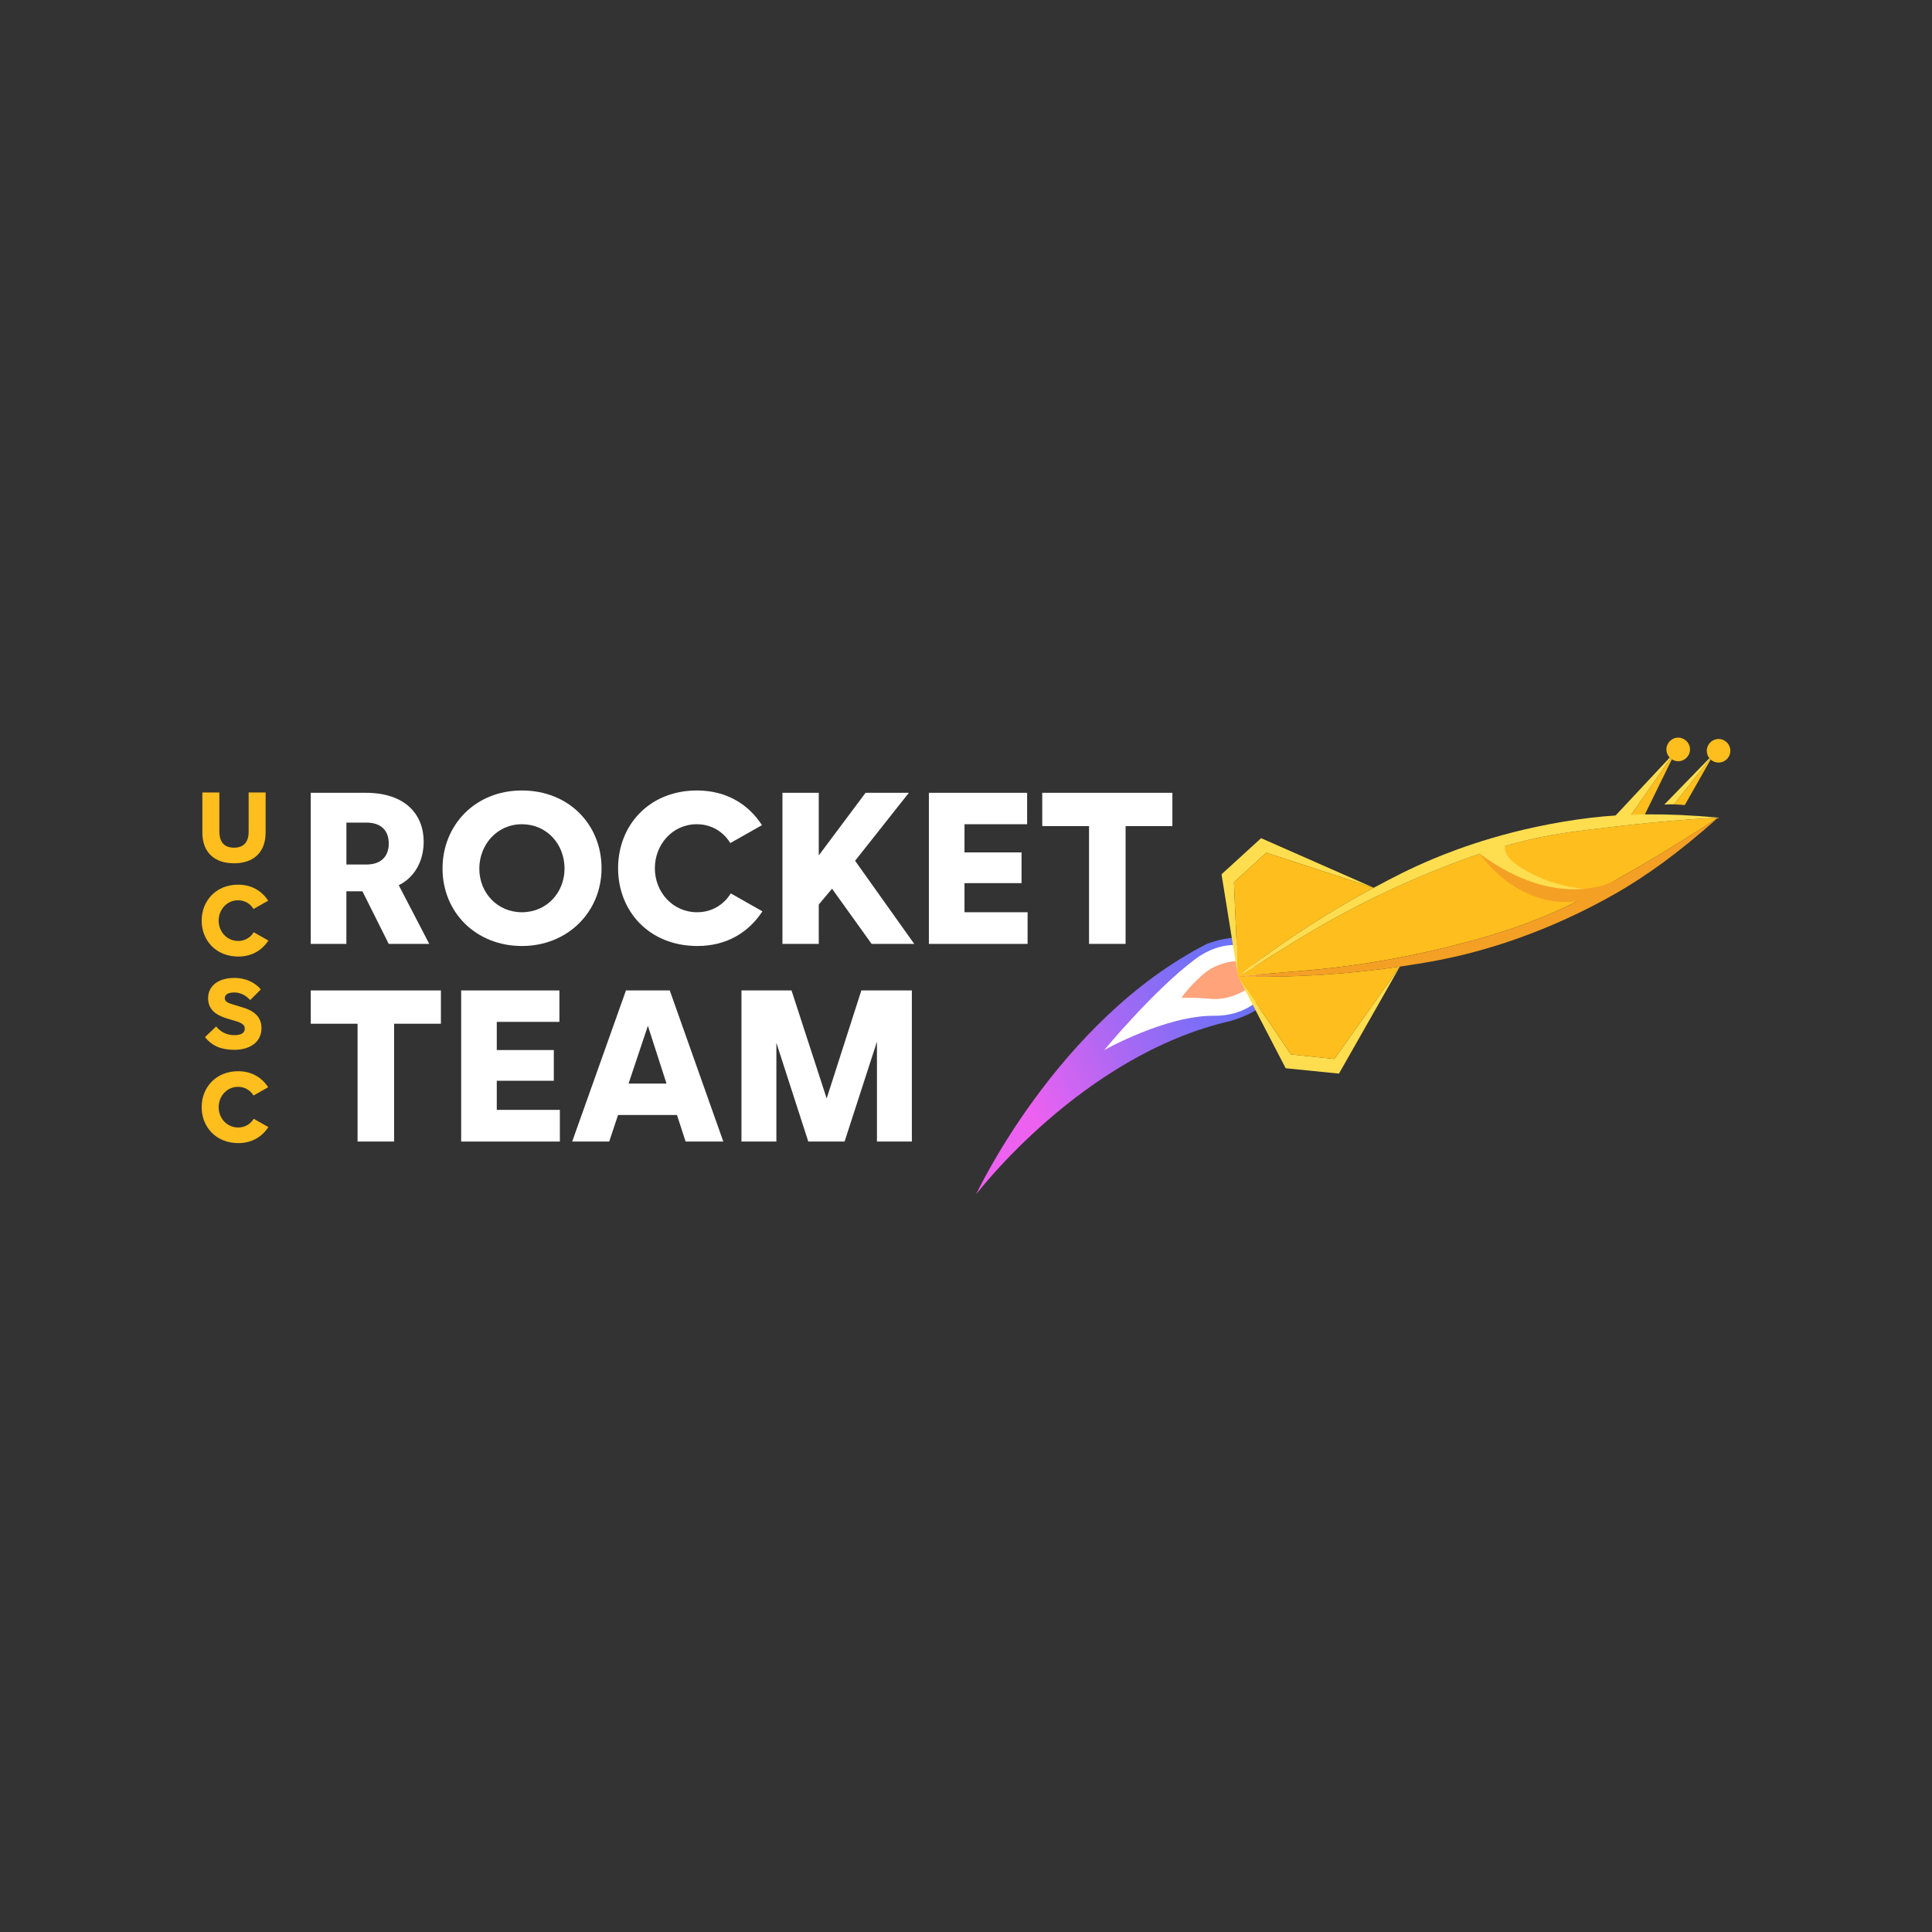 <?xml version="1.0" encoding="UTF-8"?>
<svg id="Layer_1" data-name="Layer 1" xmlns="http://www.w3.org/2000/svg" xmlns:xlink="http://www.w3.org/1999/xlink" viewBox="0 0 1080 1080">
  <rect x="0" y="0" width="1080" height="1080" fill="#333333" stroke="none"/>
  <defs>
    <style>
      .cls-1 {
        fill: #febe1d;
      }

      .cls-1, .cls-2, .cls-3, .cls-4, .cls-5, .cls-6 {
        stroke-width: 0px;
      }

      .cls-2 {
        fill: url(#linear-gradient);
      }

      .cls-3 {
        fill: #f4a025;
      }

      .cls-4 {
        fill: #fede4f;
      }

      .cls-5 {
        fill: #ffa37b;
      }

      .cls-6 {
        fill: #fff;
      }
    </style>
    <linearGradient id="linear-gradient" x1="-206.62" y1="-505.39" x2="-31.22" y2="-526.37" gradientTransform="translate(910.33 1038.23) rotate(-18.3)" gradientUnits="userSpaceOnUse">
      <stop offset=".11" stop-color="#ed61f1"/>
      <stop offset=".43" stop-color="#ae68f3"/>
      <stop offset=".7" stop-color="#7f6ef6"/>
      <stop offset=".84" stop-color="#6d71f7"/>
    </linearGradient>
  </defs>
  <g>
    <path class="cls-2" d="M702.56,526.07l9.7,29.34s-5.31,9.74-24.3,15.31c-83.18,18.93-142.31,96.94-142.31,96.94,0,0,45.37-97.4,129.04-140.04,18.57-6.86,27.87-1.54,27.87-1.54Z"/>
    <path class="cls-6" d="M696.95,529.16l8.97,27.11s-7.85,11.7-27.3,11.55c-27.02-.2-61.37,19.19-61.37,19.19,0,0,27.7-33.53,50.89-50.85,15.59-11.63,28.8-7,28.8-7Z"/>
    <path class="cls-5" d="M693.22,537.11l4.96,15.01s-9.32,7.26-21.3,6.25c-11.62-.98-16.43-.5-16.43-.5,0,0,3.2-5.36,11.94-13.08,9.01-7.95,20.82-7.68,20.82-7.68Z"/>
    <path class="cls-1" d="M944.68,419.6c-.37,3.62-3.6,6.26-7.22,5.89-1.07-.11-2.06-.47-2.9-1.01-.25-.16-.48-.34-.71-.53h0s-.07-.06-.1-.09c-.05-.04-.1-.08-.14-.13-.08-.07-.16-.15-.23-.23h0c-1.28-1.35-2-3.23-1.8-5.23.37-3.62,3.6-6.26,7.22-5.89s6.26,3.6,5.89,7.22Z"/>
    <polygon class="cls-4" points="902.77 456.25 933.37 423.5 933.85 423.95 911.61 455.76 905.2 457.88 902.77 456.25"/>
    <polygon class="cls-1" points="934.56 424.48 933.85 423.95 911.61 455.76 914.23 457.84 919.37 455.53 934.56 424.48"/>
    <polygon class="cls-4" points="692.05 545.83 682.84 488.73 704.96 468.55 767.94 496.28 707.81 476.64 689.79 493.17 692.05 545.83"/>
    <path class="cls-1" d="M692.05,545.83l-2.26-52.66,18.02-16.53,60.13,19.64c-21.37,11.45-47.56,27.42-75.89,49.54Z"/>
    <polygon class="cls-4" points="748.49 600.16 718.7 597.15 692.05 545.83 721.64 589.44 745.96 591.96 782.51 540.34 748.49 600.16"/>
    <path class="cls-1" d="M745.96,591.96l-24.32-2.52-29.59-43.62c35.93.87,66.48-1.94,90.47-5.49l-36.55,51.62Z"/>
    <path class="cls-1" d="M811.21,528.86c-4.24,1.08-18.8,4.73-37.43,7.98-12.12,2.11-22.03,3.37-26.85,3.95-4.56.55-7.97.89-9.82,1.08-8.9.91-21.89,1.79-45.05,3.94,19.87-12.09,30.84-19.12,38.52-23.7,1.6-.96,4.54-2.71,8.53-4.99,4.21-2.41,12.92-7.31,23.91-12.84,16.9-8.5,30.76-14.26,34.81-15.91,11.99-4.91,28.37-11.63,49.49-17.14,19.44-5.07,33.56-6.68,60.86-9.79,18.89-2.16,36.38-3.52,52.21-4.38-13.22,8.75-28.08,18.08-44.52,27.61-23.77,13.78-36.07,20.91-54.69,28.43-20.24,8.18-37.4,12.55-49.95,15.76Z"/>
    <path class="cls-4" d="M827.19,477.23l7.48-4.01,7.07-.47s-1.63,1.17,1.02,5.84c2.66,4.67,21.29,16.63,42.95,18.25l-4.33,5.36-40.29-11.35-13.89-13.63Z"/>
    <path class="cls-3" d="M827.19,477.23s20.21,30.54,54.24,26.68l11.6-3.33,9.23-8.05s-31.29,17.28-75.07-15.3Z"/>
    <path class="cls-4" d="M730.57,522.12c-7.68,4.58-18.65,11.61-38.52,23.7,28.33-22.13,54.52-38.09,75.89-49.54.42-.23.84-.45,1.26-.68,9.46-5.04,18.82-9.99,31.99-15.5,13.12-5.49,44.86-17.76,87.93-22.95,18.63-2.24,42.16-2.84,71.26-.08-15.83.86-33.32,2.23-52.21,4.38-27.3,3.12-41.42,4.73-60.86,9.79-21.12,5.51-37.5,12.23-49.49,17.14-4.05,1.66-17.91,7.41-34.81,15.91-10.99,5.53-19.7,10.43-23.91,12.84-3.99,2.28-6.93,4.03-8.53,4.99Z"/>
    <path class="cls-3" d="M818.85,533.5c-13.86,3.42-24.33,5.03-34.92,6.63-.47.07-.94.14-1.41.21-23.98,3.55-54.53,6.35-90.47,5.49,23.16-2.15,36.16-3.04,45.05-3.94,1.85-.19,5.26-.53,9.82-1.08,4.81-.58,14.72-1.84,26.85-3.95,18.64-3.25,33.19-6.9,37.43-7.98,12.55-3.2,29.71-7.58,49.95-15.76,18.63-7.52,30.92-14.65,54.69-28.43,16.45-9.53,31.3-18.86,44.52-27.61-21.71,19.56-40.96,33.12-57.25,42.42-37.66,21.51-70.46,30.59-84.27,34.01Z"/>
    <path class="cls-1" d="M956.27,424.58l-14.47,25.47c-.84-.1-3.43-.33-6.07-.41l20.14-25.45c.13.14.26.27.39.39Z"/>
    <path class="cls-4" d="M955.87,424.19l-20.14,25.45c-.78-.03-1.57-.04-2.31-.03-.65,0-2.08.08-3.06.16,8.4-8.64,16.81-17.29,25.21-25.93.1.12.2.24.31.35Z"/>
    <path class="cls-1" d="M967.24,420.35c-.37,3.62-3.6,6.26-7.22,5.89-1.32-.13-2.51-.65-3.47-1.43-.09-.08-.19-.15-.27-.23-.14-.12-.27-.25-.39-.39-.11-.11-.21-.23-.31-.35-1.06-1.3-1.62-3.01-1.44-4.82.37-3.62,3.6-6.26,7.22-5.89,3.62.37,6.26,3.6,5.89,7.22Z"/>
  </g>
  <g>
    <g>
      <path class="cls-6" d="M173.72,443.18h30.71c22.26,0,32.41,12.23,32.41,27.33,0,9.5-4.03,19.39-13.93,24.34l17.05,32.8h-22.65l-14.71-29.41h-8.98v29.41h-19.91v-84.46ZM217.32,471.55c0-7.16-4.16-11.71-12.49-11.71h-11.19v23.43h11.19c8.2,0,12.49-4.56,12.49-11.71Z"/>
      <path class="cls-6" d="M247.38,485.48c0-24.08,18.09-43.6,44.38-43.6s44.51,19.13,44.51,43.47-18.87,43.47-44.51,43.47-44.38-18.74-44.38-43.34ZM315.58,485.48c0-13.54-9.89-24.73-23.82-24.73s-23.82,11.45-23.82,24.86,10.02,24.34,23.82,24.34,23.82-10.93,23.82-24.47Z"/>
      <path class="cls-6" d="M345.51,485.35c0-23.95,17.31-43.47,44.12-43.47,15.62,0,28.37,7.03,36.31,19.39l-17.7,10.02c-3.9-6.38-10.54-10.54-18.74-10.54-13.67,0-23.43,11.45-23.43,24.6s9.76,24.6,23.69,24.6c8.07,0,14.84-4.16,18.74-10.54l17.7,10.02c-8.07,12.36-20.69,19.39-36.31,19.39-27.07,0-44.38-19.52-44.38-43.47Z"/>
      <path class="cls-6" d="M437.39,443.18h20.3v35.01l26.16-35.01h24.21l-30.06,38,33.06,46.46h-23.82l-22.13-30.84-7.42,8.85v21.99h-20.3v-84.46Z"/>
      <path class="cls-6" d="M519.25,443.18h54.92v17.57h-35.01v15.75h31.89v17.18h-31.89v16.27h35.27v17.7h-55.18v-84.46Z"/>
      <path class="cls-6" d="M608.78,461.79h-26.16v-18.61h72.75v18.61h-26.16v65.85h-20.43v-65.85Z"/>
    </g>
    <path class="cls-6" d="M199.88,572.27h-26.16v-18.61h72.75v18.61h-26.16v65.85h-20.43v-65.85Z"/>
    <path class="cls-6" d="M257.79,553.66h54.92v17.57h-35.01v15.75h31.89v17.18h-31.89v16.27h35.27v17.7h-55.18v-84.46Z"/>
    <path class="cls-6" d="M349.93,553.66h24.47l29.93,84.46h-21.08l-4.82-14.84h-32.93l-4.95,14.84h-20.69l30.06-84.46ZM372.58,605.72l-10.41-32.28-10.8,32.28h21.21Z"/>
    <path class="cls-6" d="M434,582.94v55.18h-19.52v-84.46h27.98l19.65,60.39,19.39-60.39h28.24v84.46h-19.52v-55.83l-18.09,55.83h-20.3l-17.83-55.18Z"/>
  </g>
  <g>
    <path class="cls-1" d="M113.12,465.32v-22.32h9.51v21.84c0,6.32,3.13,9.02,8.18,9.02s8.18-2.71,8.18-9.02v-21.84h9.5v22.32c0,11.49-7.1,17.27-17.69,17.27s-17.69-5.78-17.69-17.27Z"/>
    <path class="cls-1" d="M112.73,514.63c0-11.07,8-20.09,20.39-20.09,7.22,0,13.11,3.25,16.78,8.96l-8.18,4.63c-1.8-2.95-4.87-4.87-8.66-4.87-6.32,0-10.83,5.29-10.83,11.37s4.51,11.37,10.95,11.37c3.73,0,6.86-1.93,8.66-4.87l8.18,4.63c-3.73,5.71-9.56,8.96-16.78,8.96-12.51,0-20.51-9.02-20.51-20.09Z"/>
    <path class="cls-1" d="M114.57,579.76l6.26-5.96c2.77,3.49,6.56,4.87,10.11,4.87,3.73,0,5.9-1.14,5.9-3.73,0-1.93-1.62-3.07-4.51-3.97l-5.05-1.5c-5.05-1.56-10.95-4.15-10.95-11.43s6.14-11.37,14.68-11.37c6.08,0,11.43,2.35,14.8,6.44l-5.96,5.96c-2.23-2.59-5.41-4.27-8.84-4.27s-5.35,1.08-5.35,3.19c0,1.93,1.99,2.77,4.51,3.49l5.84,1.8c5.05,1.5,10.17,4.57,10.17,11.43,0,8.06-6.74,12.15-15.22,12.15-7.1,0-12.39-2.05-16.36-7.1Z"/>
    <path class="cls-1" d="M112.73,618.91c0-11.07,8-20.09,20.39-20.09,7.22,0,13.11,3.25,16.78,8.96l-8.18,4.63c-1.8-2.95-4.87-4.87-8.66-4.87-6.32,0-10.83,5.29-10.83,11.37s4.51,11.37,10.95,11.37c3.73,0,6.86-1.93,8.66-4.87l8.18,4.63c-3.73,5.71-9.56,8.96-16.78,8.96-12.51,0-20.51-9.02-20.51-20.09Z"/>
  </g>
</svg>